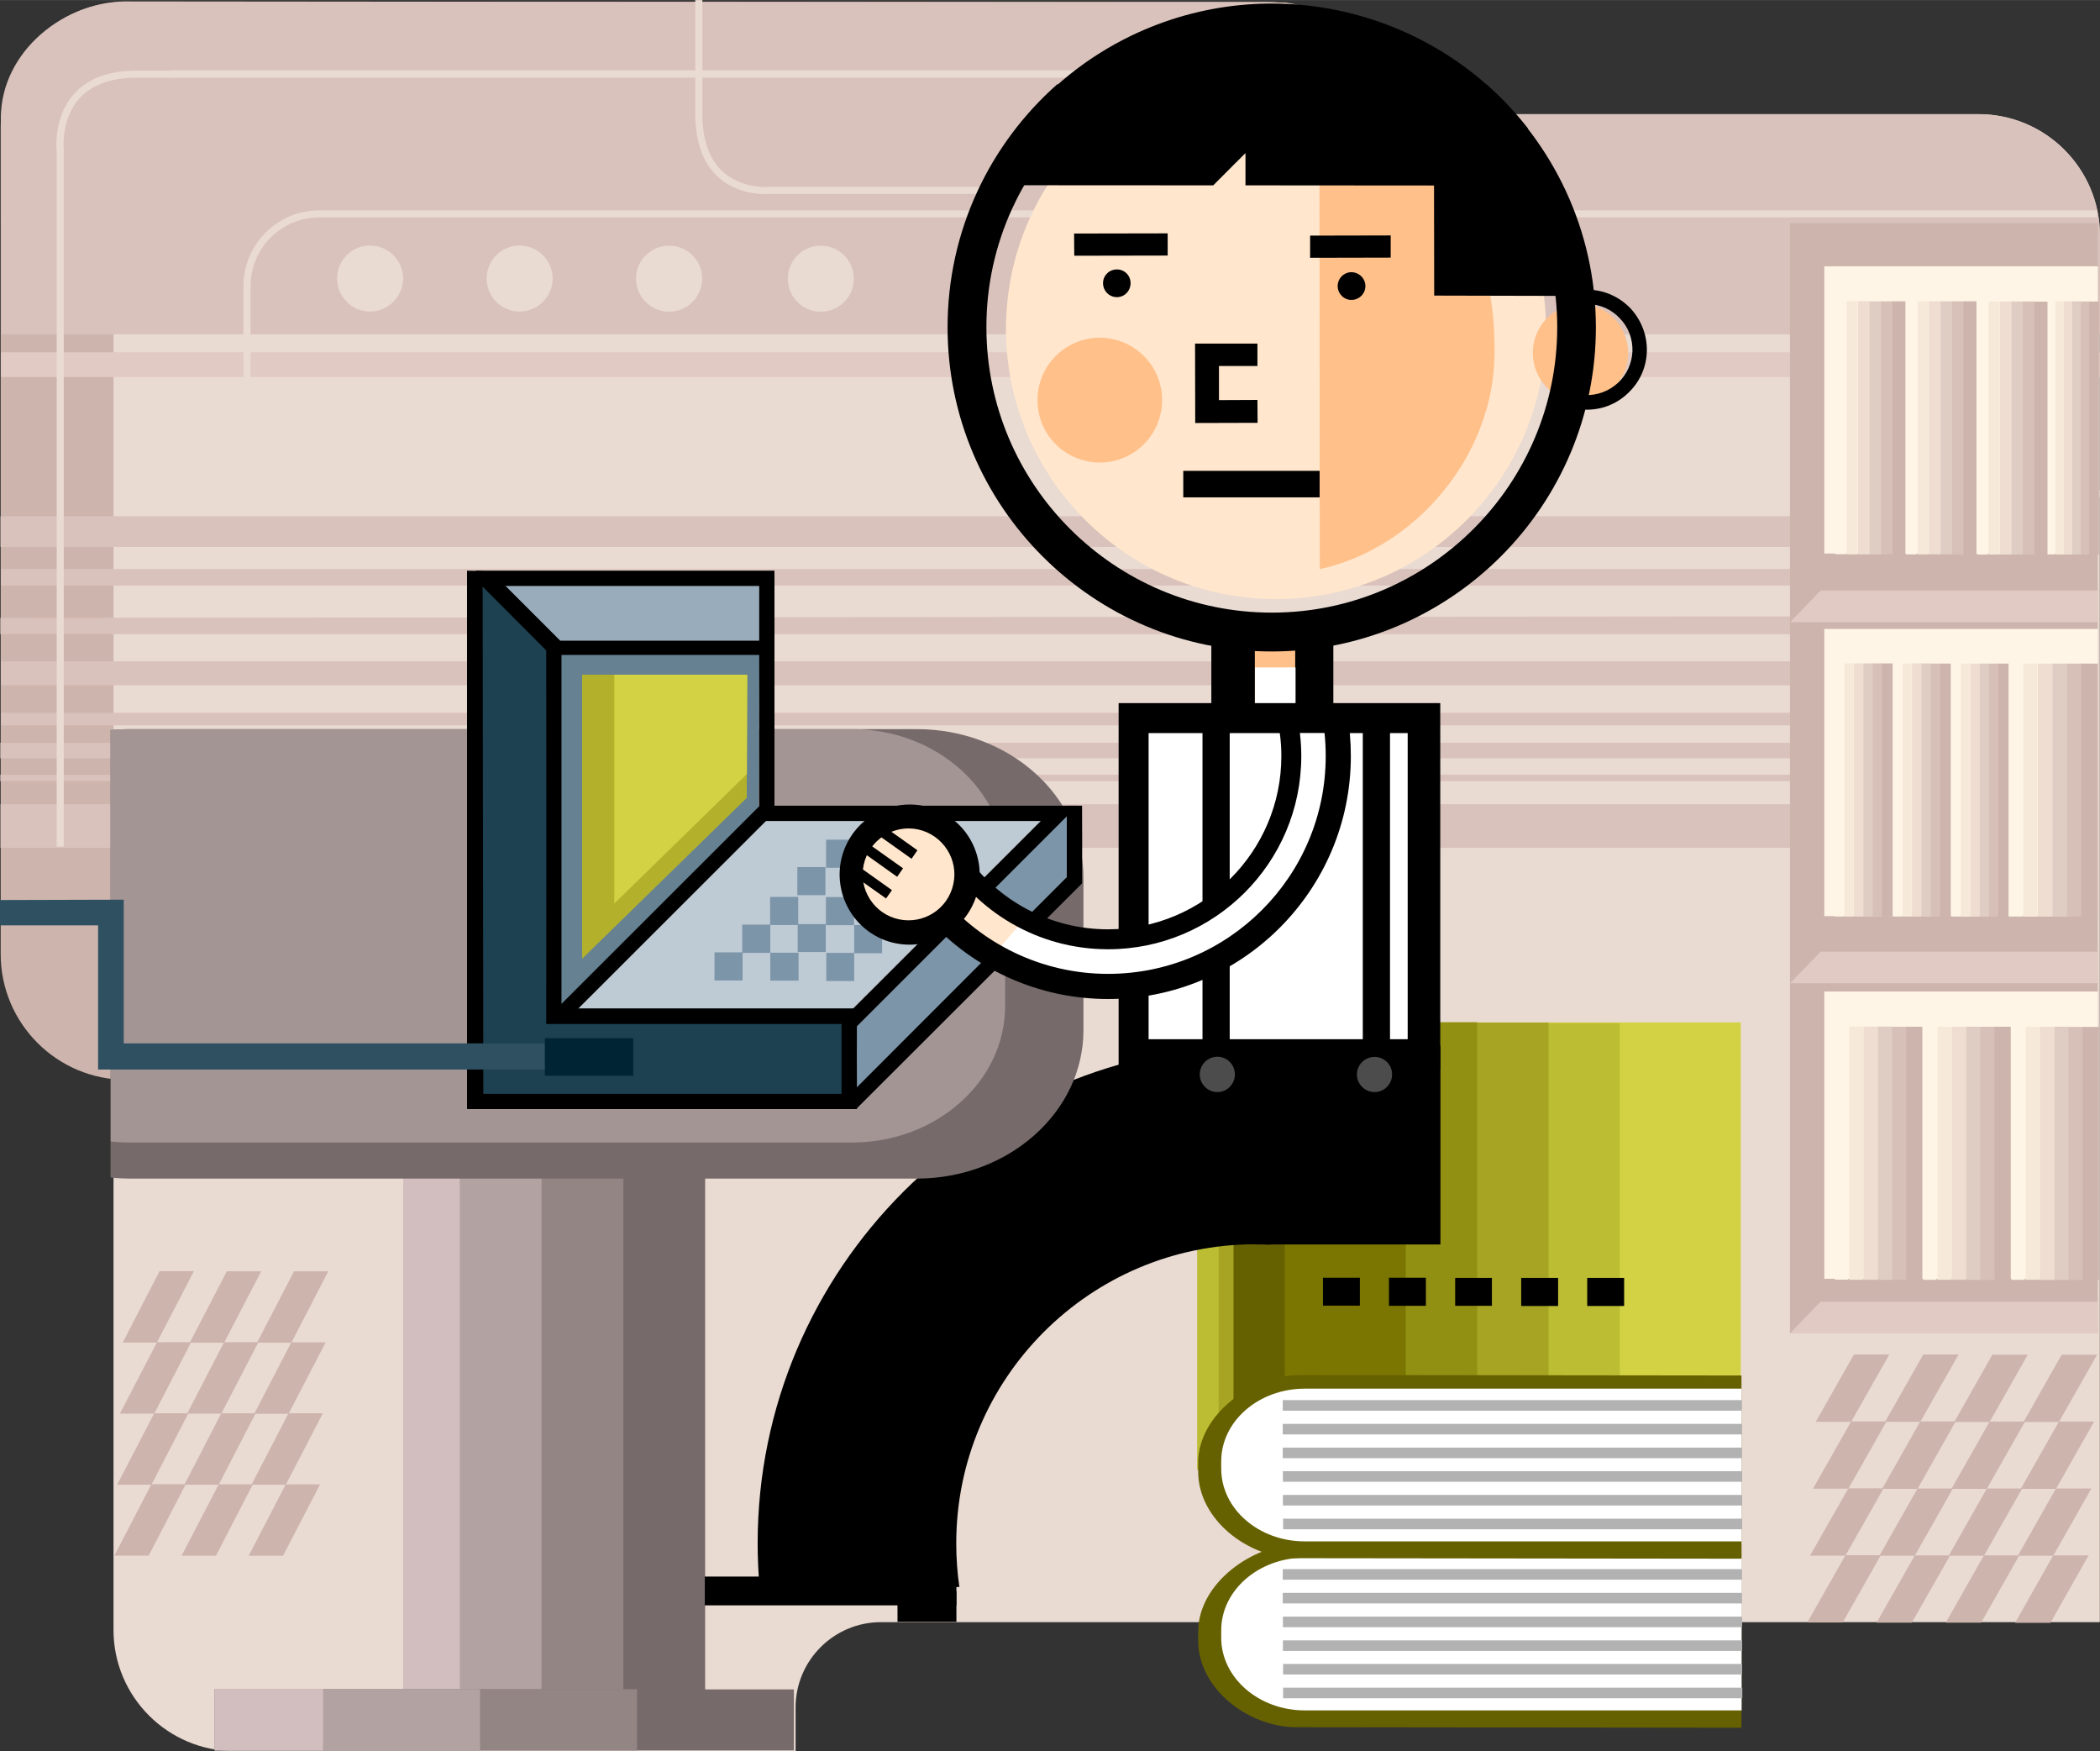 <?xml version="1.0" encoding="UTF-8"?>
<!DOCTYPE svg PUBLIC "-//W3C//DTD SVG 1.1//EN" "http://www.w3.org/Graphics/SVG/1.1/DTD/svg11.dtd">
<!-- Creator: CorelDRAW -->
<svg xmlns="http://www.w3.org/2000/svg" xml:space="preserve" width="121.179mm" height="101.025mm" version="1.1" style="shape-rendering:geometricPrecision; text-rendering:geometricPrecision; image-rendering:optimizeQuality; fill-rule:evenodd; clip-rule:evenodd"
viewBox="0 0 12118 10102"
 xmlns:xlink="http://www.w3.org/1999/xlink">
 <rect x="0" y="0" width="12118" height="10102" fill="#333333" stroke="none"/>
 <defs>
  <style type="text/css">
   <![CDATA[
    .fil3 {fill:#BDBD34;fill-rule:nonzero}
    .fil2 {fill:#D2D244;fill-rule:nonzero}
    .fil5 {fill:#929013;fill-rule:nonzero}
    .fil4 {fill:#A6A422;fill-rule:nonzero}
    .fil30 {fill:#B3B12C;fill-rule:nonzero}
    .fil7 {fill:#666100;fill-rule:nonzero}
    .fil6 {fill:#7B7601;fill-rule:nonzero}
    .fil19 {fill:#FFF5E6;fill-rule:nonzero}
    .fil15 {fill:#766A6A;fill-rule:nonzero}
    .fil24 {fill:#A49595;fill-rule:nonzero}
    .fil16 {fill:#948585;fill-rule:nonzero}
    .fil17 {fill:#B3A2A2;fill-rule:nonzero}
    .fil18 {fill:#D2BEBE;fill-rule:nonzero}
    .fil14 {fill:#FFE6CC;fill-rule:nonzero}
    .fil13 {fill:#FFC08A;fill-rule:nonzero}
    .fil20 {fill:#F6E9DA;fill-rule:nonzero}
    .fil21 {fill:#EEDDD0;fill-rule:nonzero}
    .fil1 {fill:#E9DAD2;fill-rule:nonzero}
    .fil22 {fill:#DFCDC3;fill-rule:nonzero}
    .fil8 {fill:#E1CAC3;fill-rule:nonzero}
    .fil9 {fill:#D9C2BB;fill-rule:nonzero}
    .fil23 {fill:#D7C0B8;fill-rule:nonzero}
    .fil0 {fill:#CDB4AC;fill-rule:nonzero}
    .fil25 {fill:#BECAD4;fill-rule:nonzero}
    .fil28 {fill:#98ACBB;fill-rule:nonzero}
    .fil26 {fill:#658192;fill-rule:nonzero}
    .fil27 {fill:#7C95A9;fill-rule:nonzero}
    .fil29 {fill:#1D4150;fill-rule:nonzero}
    .fil31 {fill:#2E5061;fill-rule:nonzero}
    .fil32 {fill:#002433;fill-rule:nonzero}
    .fil12 {fill:black;fill-rule:nonzero}
    .fil33 {fill:#4C4C4C;fill-rule:nonzero}
    .fil11 {fill:#B2B2B2;fill-rule:nonzero}
    .fil10 {fill:white;fill-rule:nonzero}
   ]]>
  </style>
 </defs>
 <g id="Layer_x0020_1">
  <g id="vc099598.ai">
   <g>
    <path class="fil0" d="M729 6229l6576 0c399,0 725,-325 725,-725l0 -4770c0,-399 -326,-724 -725,-724l-6576 0c-400,0 -725,325 -725,724l0 4770c0,400 325,725 725,725z"/>
    <path class="fil1" d="M1355 10102c-386,0 -700,-313 -700,-699l0 -8046c0,-385 314,-699 700,-699l10062 0c386,0 700,314 700,699 0,0 0,7355 0,8001 -1803,0 -7034,0 -7034,0 -271,0 -492,221 -492,492 0,0 0,216 0,252l-3236 0z"/>
    <polygon class="fil2" points="7071,8466 10045,8466 10045,5898 7071,5898 "/>
    <polygon class="fil3" points="6908,8480 9347,8480 9347,5902 6908,5902 "/>
    <polygon class="fil4" points="7032,8487 8936,8487 8936,5899 7032,5899 "/>
    <polygon class="fil5" points="7156,8495 8524,8495 8524,5897 7156,5897 "/>
    <polygon class="fil6" points="7281,8503 8112,8503 8112,5895 7281,5895 "/>
    <polygon class="fil7" points="7118,8517 7414,8517 7414,5898 7118,5898 "/>
    <polygon class="fil0" points="10478,8202 10682,8202 10902,7814 10698,7814 "/>
    <polygon class="fil0" points="10462,8588 10666,8588 10886,8200 10682,8200 "/>
    <polygon class="fil0" points="10445,8974 10649,8974 10869,8586 10666,8586 "/>
    <polygon class="fil0" points="10429,9360 10633,9360 10853,8972 10649,8972 "/>
    <polygon class="fil0" points="10878,8202 11081,8202 11302,7814 11098,7814 "/>
    <polygon class="fil0" points="10861,8589 11065,8589 11285,8200 11081,8200 "/>
    <polygon class="fil0" points="10845,8975 11049,8975 11269,8587 11065,8587 "/>
    <polygon class="fil0" points="10829,9361 11032,9361 11253,8973 11049,8973 "/>
    <polygon class="fil0" points="11277,8203 11481,8203 11701,7815 11497,7815 "/>
    <polygon class="fil0" points="11261,8589 11465,8589 11685,8201 11481,8201 "/>
    <polygon class="fil0" points="11245,8975 11448,8975 11669,8587 11465,8587 "/>
    <polygon class="fil0" points="11228,9361 11432,9361 11652,8973 11448,8973 "/>
    <polygon class="fil0" points="11677,8203 11881,8203 12101,7815 11897,7815 "/>
    <polygon class="fil0" points="11661,8589 11864,8589 12084,8201 11881,8201 "/>
    <polygon class="fil0" points="11644,8975 11848,8975 12068,8587 11864,8587 "/>
    <polygon class="fil8" points="5,2175 12117,2175 12117,2032 5,2032 "/>
    <polygon class="fil0" points="11628,9362 11832,9362 12052,8973 11848,8973 "/>
    <polygon class="fil9" points="3,4891 3,4639 11480,4639 11477,4891 "/>
    <polygon class="fil9" points="2,4506 2,4469 11477,4469 11477,4506 "/>
    <polygon class="fil9" points="2,4374 2,4285 11483,4285 11481,4374 "/>
    <polygon class="fil9" points="5,4184 5,4112 11480,4112 11480,4184 "/>
    <polygon class="fil9" points="5,3953 5,3815 11480,3815 11480,3953 "/>
    <polygon class="fil9" points="2,3658 2,3564 11480,3555 11481,3658 "/>
    <polygon class="fil9" points="5,3378 5,3283 11478,3282 11478,3378 "/>
    <polygon class="fil9" points="3,3155 3,2978 11463,2978 11463,3155 "/>
    <path class="fil9" d="M12118 1358c0,0 0,213 0,570l-12110 0 -3 -1248c0,-380 366,-684 752,-672l6662 6c514,79 617,551 602,645l3397 0c386,0 700,314 700,699z"/>
    <path class="fil1" d="M1842 2826c-219,0 -396,-177 -396,-395l0 -781c0,-218 177,-396 396,-396l10260 0 0 -41 -10260 0c-241,0 -437,196 -437,437l0 781c0,241 196,436 437,436l10274 0 0 -41 -10274 0z"/>
    <polygon class="fil0" points="10329,7692 12105,7692 12105,1287 10329,1287 "/>
    <path class="fil7" d="M7481 9964c-278,0 -567,-222 -567,-500l0 -51c0,-277 311,-506 589,-506 0,0 2275,3 2546,3 0,332 0,737 0,1057 -271,0 -2568,-3 -2568,-3z"/>
    <path class="fil10" d="M7529 9867c-265,0 -482,-188 -482,-419l0 -43c0,-231 217,-419 482,-419 0,0 2261,0 2521,0 0,277 0,614 0,881 -260,0 -2521,0 -2521,0z"/>
    <polygon class="fil11" points="7402,9113 10052,9113 10052,9052 7402,9052 "/>
    <polygon class="fil11" points="7402,9250 10052,9250 10052,9189 7402,9189 "/>
    <polygon class="fil11" points="7403,9387 10053,9387 10053,9326 7403,9326 "/>
    <polygon class="fil11" points="7403,9524 10053,9524 10053,9463 7403,9463 "/>
    <polygon class="fil11" points="7404,9660 10053,9660 10053,9599 7404,9599 "/>
    <polygon class="fil11" points="7404,9797 10054,9797 10054,9736 7404,9736 "/>
    <polygon class="fil1" points="988,448 7917,448 7917,405 988,405 "/>
    <path class="fil1" d="M789 407c-161,0 -283,45 -363,136 -117,132 -101,312 -99,328l0 4013 41 0 0 -4014 0 -1 0 -2c0,-1 -19,-176 89,-298 72,-80 184,-121 332,-121l215 0 0 -41 -215 0z"/>
    <path class="fil1" d="M4012 656c0,165 46,289 136,369 127,111 293,95 309,93l1268 0 0 -41 -1269 0 -2 0 -1 0c-2,1 -162,19 -278,-83 -81,-72 -122,-185 -122,-338l0 -656 -41 0 0 656z"/>
    <polygon class="fil12" points="6990,4075 7694,4075 7694,3572 6990,3572 "/>
    <polygon class="fil13" points="7241,4074 7474,4074 7474,3571 7241,3571 "/>
    <path class="fil14" d="M7365 3456c859,-1 1557,-701 1556,-1560 -1,-859 -701,-1557 -1560,-1556 -859,1 -1557,701 -1556,1560 1,859 701,1557 1560,1556z"/>
    <path class="fil13" d="M8624 2050c12,-674 -300,-1025 -425,-1162l-585 1c0,588 2,1854 2,2394 551,-121 999,-648 1008,-1233z"/>
    <path class="fil12" d="M7798 1730c45,0 81,-36 81,-80 0,-44 -37,-80 -81,-80 -43,0 -79,36 -79,80 0,44 36,80 79,80z"/>
    <polygon class="fil12" points="7256,2307 7034,2308 7034,2111 7256,2111 7256,1982 6896,1982 6897,2440 7257,2439 "/>
    <polygon class="fil12" points="6199,1475 6738,1474 6738,1346 6198,1347 "/>
    <polygon class="fil10" points="7242,4108 7476,4108 7476,3850 7242,3850 "/>
    <polygon class="fil12" points="7560,1359 7560,1487 8025,1486 8025,1358 "/>
    <path class="fil13" d="M6347 2668c-199,0 -360,-160 -360,-359 -1,-199 160,-360 358,-361 199,0 361,161 361,360 0,198 -161,360 -359,360z"/>
    <path class="fil12" d="M6445 1714c44,0 79,-36 79,-81 0,-44 -35,-79 -79,-79 -45,0 -80,36 -80,79 0,45 36,81 80,81z"/>
    <path class="fil13" d="M9120 2317c-151,0 -275,-126 -275,-281 0,-155 123,-282 275,-282 151,0 275,126 275,282 0,155 -123,281 -275,281z"/>
    <path class="fil12" d="M9410 1780c-64,-67 -149,-106 -242,-109l-2 83c70,2 135,32 183,84 48,50 73,117 71,188 -3,70 -32,134 -83,182 -52,48 -119,73 -188,71 -10,0 -24,-1 -33,-3l-13 83c13,2 30,4 42,4 93,3 181,-30 248,-94 68,-63 107,-148 110,-241 3,-92 -31,-180 -93,-248z"/>
    <path class="fil12" d="M5692 1889c1,909 741,1646 1649,1645 908,-1 1646,-741 1645,-1649 -1,-474 -204,-903 -527,-1203 38,-65 76,-132 114,-199 389,343 635,844 636,1402 2,1032 -837,1872 -1868,1873 -1031,2 -1872,-836 -1873,-1868 -1,-559 245,-1062 634,-1405 46,56 93,114 142,173 -339,302 -553,743 -552,1231z"/>
    <polygon class="fil12" points="8275,1057 8954,1040 9131,1707 8276,1705 "/>
    <path class="fil12" d="M6116 790c-83,-28 -161,-55 -228,-77 168,-208 383,-383 639,-507 808,-389 1760,-146 2290,535 -85,11 -173,25 -262,37 -479,-522 -1261,-693 -1931,-370 -198,96 -369,227 -508,382z"/>
    <polygon class="fil15" points="2327,10062 4069,10062 4069,5758 2327,5758 "/>
    <polygon class="fil16" points="2327,10062 3597,10062 3597,6082 2327,6082 "/>
    <polygon class="fil17" points="2327,10061 3125,10061 3125,6405 2327,6405 "/>
    <polygon class="fil18" points="2327,10061 2653,10061 2653,6728 2327,6728 "/>
    <polygon class="fil12" points="6455,6171 8311,6171 8311,4056 6455,4056 "/>
    <polygon class="fil10" points="6628,5995 8123,5995 8123,4229 6628,4229 "/>
    <polygon class="fil12" points="7243,7179 8312,7179 8312,6032 7243,6032 "/>
    <path class="fil12" d="M7243 6032c29,0 58,0 87,2 0,355 0,755 0,1146 -29,-1 -58,-2 -87,-2 -952,0 -1725,774 -1725,1725 0,85 6,170 18,252 -411,0 -824,0 -1153,0 -7,-83 -11,-167 -11,-252 0,-1583 1288,-2871 2871,-2871z"/>
    <polygon class="fil15" points="1240,10098 4581,10098 4581,9746 1240,9746 "/>
    <polygon class="fil16" points="1239,10098 3676,10098 3676,9745 1239,9745 "/>
    <polygon class="fil17" points="1239,10098 2770,10098 2770,9744 1239,9744 "/>
    <polygon class="fil18" points="1239,10098 1864,10098 1864,9743 1239,9743 "/>
    <polygon class="fil12" points="4067,9261 5519,9261 5519,9095 4067,9095 "/>
    <polygon class="fil12" points="5179,9356 5519,9356 5519,9180 5179,9180 "/>
    <polygon class="fil12" points="6939,6095 7096,6095 7096,4178 6939,4178 "/>
    <path class="fil15" d="M751 6799c-38,0 -76,-2 -113,-6 0,-783 0,-1751 0,-2582 37,-3 75,-5 113,-5l4539 0c530,0 962,384 962,856l0 881c0,472 -432,856 -962,856l-4539 0z"/>
    <path class="fil7" d="M7481 8989c-278,0 -567,-222 -567,-500l0 -51c0,-277 311,-506 588,-506 0,0 2275,3 2547,3 0,332 0,737 0,1057 -272,0 -2568,-3 -2568,-3z"/>
    <path class="fil10" d="M7529 8892c-266,0 -482,-188 -482,-419l0 -43c0,-231 216,-419 482,-419 0,0 2260,0 2520,0 0,277 0,614 0,881 -260,0 -2520,0 -2520,0z"/>
    <polygon class="fil11" points="7402,8138 10051,8138 10051,8077 7402,8077 "/>
    <polygon class="fil11" points="7402,8275 10052,8275 10052,8214 7402,8214 "/>
    <polygon class="fil11" points="7402,8412 10052,8412 10052,8351 7402,8351 "/>
    <polygon class="fil11" points="7403,8548 10053,8548 10053,8487 7403,8487 "/>
    <polygon class="fil11" points="7403,8685 10053,8685 10053,8624 7403,8624 "/>
    <polygon class="fil11" points="7404,8822 10053,8822 10053,8761 7404,8761 "/>
    <polygon class="fil19" points="10527,7377 12106,7377 12106,5720 10527,5720 "/>
    <polygon class="fil19" points="10527,5285 12106,5285 12106,3628 10527,3628 "/>
    <polygon class="fil19" points="10527,3193 12106,3193 12106,1536 10527,1536 "/>
    <polygon class="fil19" points="10589,7382 10665,7382 10665,5922 10589,5922 "/>
    <polygon class="fil20" points="10671,7383 10751,7383 10751,5922 10671,5922 "/>
    <polygon class="fil21" points="10753,7383 10836,7383 10836,5922 10753,5922 "/>
    <polygon class="fil22" points="10836,7383 10922,7383 10922,5922 10836,5922 "/>
    <polygon class="fil23" points="10918,7383 11008,7383 11008,5923 10918,5923 "/>
    <polygon class="fil0" points="11000,7383 11093,7383 11093,5923 11000,5923 "/>
    <polygon class="fil19" points="11098,7383 11174,7383 11174,5922 11098,5922 "/>
    <polygon class="fil20" points="11180,7383 11260,7383 11260,5923 11180,5923 "/>
    <polygon class="fil21" points="11262,7383 11345,7383 11345,5923 11262,5923 "/>
    <polygon class="fil22" points="11345,7383 11431,7383 11431,5923 11345,5923 "/>
    <polygon class="fil23" points="11427,7384 11517,7384 11517,5923 11427,5923 "/>
    <polygon class="fil0" points="11509,7384 11603,7384 11603,5923 11509,5923 "/>
    <polygon class="fil19" points="11607,7383 11683,7383 11683,5923 11607,5923 "/>
    <polygon class="fil20" points="11689,7383 11769,7383 11769,5923 11689,5923 "/>
    <polygon class="fil21" points="11771,7384 11854,7384 11854,5923 11771,5923 "/>
    <polygon class="fil22" points="11854,7384 11940,7384 11940,5923 11854,5923 "/>
    <polygon class="fil23" points="11936,7384 12026,7384 12026,5924 11936,5924 "/>
    <polygon class="fil0" points="12018,7384 12112,7384 12112,5924 12018,5924 "/>
    <polygon class="fil19" points="10589,5287 10639,5287 10639,3826 10589,3826 "/>
    <polygon class="fil20" points="10643,5287 10696,5287 10696,3827 10643,3827 "/>
    <polygon class="fil21" points="10698,5287 10752,5287 10752,3827 10698,3827 "/>
    <polygon class="fil22" points="10752,5287 10809,5287 10809,3827 10752,3827 "/>
    <polygon class="fil23" points="10806,5287 10865,5287 10865,3827 10806,3827 "/>
    <polygon class="fil0" points="10860,5287 10922,5287 10922,3827 10860,3827 "/>
    <polygon class="fil19" points="10924,5287 10975,5287 10975,3827 10924,3827 "/>
    <polygon class="fil20" points="10979,5287 11031,5287 11031,3827 10979,3827 "/>
    <polygon class="fil21" points="11033,5287 11088,5287 11088,3827 11033,3827 "/>
    <polygon class="fil22" points="11087,5287 11144,5287 11144,3827 11087,3827 "/>
    <polygon class="fil23" points="11141,5288 11201,5288 11201,3828 11141,3828 "/>
    <polygon class="fil0" points="11196,5288 11257,5288 11257,3828 11196,3828 "/>
    <polygon class="fil19" points="11260,5287 11310,5287 11310,3827 11260,3827 "/>
    <polygon class="fil20" points="11314,5288 11367,5288 11367,3828 11314,3828 "/>
    <polygon class="fil21" points="11369,5288 11423,5288 11423,3828 11369,3828 "/>
    <polygon class="fil22" points="11423,5288 11479,5288 11479,3828 11423,3828 "/>
    <polygon class="fil23" points="11477,5288 11536,5288 11536,3828 11477,3828 "/>
    <polygon class="fil0" points="11531,5288 11592,5288 11592,3828 11531,3828 "/>
    <polygon class="fil19" points="10590,3197 10651,3197 10651,1737 10590,1737 "/>
    <polygon class="fil20" points="10656,3198 10720,3198 10720,1737 10656,1737 "/>
    <polygon class="fil21" points="10722,3198 10789,3198 10789,1737 10722,1737 "/>
    <polygon class="fil22" points="10788,3198 10857,3198 10857,1738 10788,1738 "/>
    <polygon class="fil23" points="10854,3198 10927,3198 10927,1738 10854,1738 "/>
    <polygon class="fil0" points="10921,3198 10995,3198 10995,1738 10921,1738 "/>
    <polygon class="fil19" points="10999,3198 11060,3198 11060,1737 10999,1737 "/>
    <polygon class="fil20" points="11065,3198 11129,3198 11129,1738 11065,1738 "/>
    <polygon class="fil21" points="11131,3198 11198,3198 11198,1738 11131,1738 "/>
    <polygon class="fil22" points="11198,3198 11267,3198 11267,1738 11198,1738 "/>
    <polygon class="fil23" points="11264,3199 11336,3199 11336,1738 11264,1738 "/>
    <polygon class="fil0" points="11330,3199 11405,3199 11405,1738 11330,1738 "/>
    <polygon class="fil19" points="11811,3198 11857,3198 11857,1738 11811,1738 "/>
    <polygon class="fil20" points="11860,3199 11908,3199 11908,1738 11860,1738 "/>
    <polygon class="fil21" points="11909,3199 11958,3199 11958,1738 11909,1738 "/>
    <polygon class="fil22" points="11958,3199 12010,3199 12010,1738 11958,1738 "/>
    <polygon class="fil23" points="12007,3199 12060,3199 12060,1739 12007,1739 "/>
    <polygon class="fil0" points="12056,3199 12112,3199 12112,1739 12056,1739 "/>
    <polygon class="fil19" points="11409,3199 11470,3199 11470,1738 11409,1738 "/>
    <polygon class="fil20" points="11475,3199 11539,3199 11539,1739 11475,1739 "/>
    <polygon class="fil21" points="11541,3199 11608,3199 11608,1739 11541,1739 "/>
    <polygon class="fil22" points="11607,3199 11677,3199 11677,1739 11607,1739 "/>
    <polygon class="fil23" points="11673,3199 11746,3199 11746,1739 11673,1739 "/>
    <polygon class="fil0" points="11740,3200 11815,3200 11815,1740 11740,1740 "/>
    <polygon class="fil12" points="7634,7532 7847,7532 7847,7371 7634,7371 "/>
    <polygon class="fil12" points="8015,7533 8228,7533 8228,7371 8015,7371 "/>
    <polygon class="fil12" points="8397,7533 8609,7533 8609,7372 8397,7372 "/>
    <polygon class="fil12" points="8778,7534 8991,7534 8991,7372 8778,7372 "/>
    <polygon class="fil12" points="9159,7534 9372,7534 9372,7372 9159,7372 "/>
    <polygon class="fil0" points="708,7745 905,7745 1119,7333 921,7333 "/>
    <polygon class="fil0" points="692,8155 890,8155 1103,7743 906,7743 "/>
    <polygon class="fil0" points="676,8565 874,8565 1087,8153 890,8153 "/>
    <polygon class="fil0" points="660,8974 858,8974 1072,8562 874,8562 "/>
    <polygon class="fil0" points="1095,7746 1293,7746 1507,7334 1309,7334 "/>
    <polygon class="fil0" points="1080,8155 1277,8155 1491,7743 1293,7743 "/>
    <polygon class="fil0" points="1064,8565 1262,8565 1475,8153 1277,8153 "/>
    <polygon class="fil0" points="1048,8975 1246,8975 1459,8563 1262,8563 "/>
    <polygon class="fil0" points="1483,7746 1681,7746 1894,7334 1697,7334 "/>
    <polygon class="fil0" points="1467,8156 1665,8156 1879,7744 1681,7744 "/>
    <polygon class="fil0" points="1451,8565 1649,8565 1863,8153 1665,8153 "/>
    <polygon class="fil0" points="1435,8975 1633,8975 1847,8563 1649,8563 "/>
    <polygon class="fil19" points="11591,5287 11669,5287 11669,3827 11591,3827 "/>
    <polygon class="fil20" points="11675,5288 11756,5288 11756,3828 11675,3828 "/>
    <polygon class="fil21" points="11759,5288 11843,5288 11843,3828 11759,3828 "/>
    <polygon class="fil22" points="11843,5288 11931,5288 11931,3828 11843,3828 "/>
    <polygon class="fil23" points="11927,5288 12018,5288 12018,3828 11927,3828 "/>
    <polygon class="fil0" points="12011,5288 12106,5288 12106,3828 12011,3828 "/>
    <polygon class="fil8" points="10329,7692 10505,7509 12104,7509 12104,7692 "/>
    <polygon class="fil8" points="10329,5672 10506,5490 12105,5490 12105,5672 "/>
    <polygon class="fil8" points="10330,3589 10506,3406 12105,3406 12105,3589 "/>
    <path class="fil24" d="M742 6591c-35,0 -70,-2 -103,-6 0,-720 0,-1610 0,-2374 33,-3 68,-5 103,-5l4174 0c487,0 884,353 884,787l0 811c0,434 -397,787 -884,787l-4174 0z"/>
    <path class="fil25" d="M4384 4701c408,0 1199,0 1710,0 -319,372 -995,1161 -995,1161l-1873 13c0,0 828,-789 1158,-1174z"/>
    <polygon class="fil26" points="3220,3585 3110,5988 4378,4725 4383,3558 "/>
    <polygon class="fil27" points="5085,4842 5085,5003 5248,5003 5248,4842 "/>
    <polygon class="fil27" points="5089,5176 5089,5338 5250,5338 5250,5176 "/>
    <polygon class="fil27" points="4929,5336 4929,5499 5090,5499 5090,5336 "/>
    <polygon class="fil27" points="4768,5497 4768,5659 4929,5659 4929,5497 "/>
    <polygon class="fil28" points="2854,3752 4427,3752 4427,3354 2790,3354 "/>
    <polygon class="fil27" points="4924,5003 4924,5165 5086,5165 5086,5003 "/>
    <polygon class="fil27" points="4766,5175 4766,5337 4928,5337 4928,5175 "/>
    <polygon class="fil27" points="4603,5331 4603,5492 4765,5492 4765,5331 "/>
    <polygon class="fil27" points="4445,5496 4445,5657 4608,5657 4608,5496 "/>
    <polygon class="fil27" points="4601,5002 4601,5164 4763,5164 4763,5002 "/>
    <polygon class="fil27" points="4444,5174 4444,5336 4606,5336 4606,5174 "/>
    <polygon class="fil27" points="4283,5334 4283,5497 4445,5497 4445,5334 "/>
    <polygon class="fil27" points="4123,5494 4123,5656 4285,5656 4285,5494 "/>
    <polygon class="fil29" points="3209,3739 3200,5818 4927,5818 4927,6322 2748,6322 2755,3316 "/>
    <polygon class="fil27" points="6186,4665 4933,5872 4933,6393 6199,5109 "/>
    <polygon class="fil12" points="2745,3380 2745,3292 4469,3292 4469,4668 4469,4687 4456,4700 3280,5875 3218,5813 4381,4651 4381,3380 "/>
    <polygon class="fil12" points="4400,4648 6112,4648 6217,4648 6142,4723 4946,5919 4884,5857 6006,4736 4400,4736 "/>
    <path class="fil12" d="M6156 5060l0 -412 88 0c1,149 1,300 0,448l-1301 1299 -76 -45 1289 -1290z"/>
    <polygon class="fil27" points="5250,5008 5250,5170 5412,5170 5412,5008 "/>
    <polygon class="fil27" points="4767,4844 4767,5006 4929,5006 4929,4844 "/>
    <path class="fil12" d="M2785 3294l4 3016 2067 0 0 -403c-567,0 -1135,0 -1704,0 1,-718 1,-1438 0,-2156l88 0 0 2067 1705 0c-1,178 -1,359 0,536l0 44 -45 0 -2205 0 0 -3106 90 2z"/>
    <polygon class="fil12" points="2755,3354 3178,3778 4414,3778 4414,3696 3233,3696 2877,3340 "/>
    <path class="fil30" d="M4312 3892c0,163 -3,510 -3,711l-950 928 0 -1639c0,0 748,0 953,0z"/>
    <path class="fil12" d="M8368 395l364 357 135 318c0,0 -855,0 -1680,-1 0,-79 0,-186 0,-186 0,0 -109,108 -186,186 -699,0 -1326,-1 -1326,-1 318,-580 940,-1008 1646,-1009l1047 336z"/>
    <polygon class="fil12" points="6828,2869 7615,2869 7615,2716 6828,2716 "/>
    <polygon class="fil10" points="5439,4935 5439,5215 5781,5536 6382,5697 6848,5621 7452,5212 7698,4686 7710,4230 7458,4230 7396,4677 7238,5029 6986,5218 6754,5360 6363,5432 5778,5240 "/>
    <polygon class="fil31" points="0,5192 0,5338 566,5338 566,6170 3457,6170 3457,6019 714,6019 714,5190 "/>
    <polygon class="fil32" points="3144,6206 3654,6206 3654,5989 3144,5989 "/>
    <polygon class="fil14" points="5896,5320 5698,5547 5506,5354 5607,5078 "/>
    <path class="fil2" d="M4312 3892c0,132 -2,411 -2,573l-765 747 0 -1320c0,0 602,0 767,0z"/>
    <path class="fil12" d="M6394 5763c-370,0 -708,-145 -959,-381 0,-71 0,-141 0,-210 231,272 575,446 959,446 693,0 1256,-563 1256,-1256 0,-85 -8,-168 -24,-248 50,0 99,0 147,0 15,81 22,163 22,248 0,773 -628,1401 -1401,1401z"/>
    <path class="fil12" d="M6394 5476c-405,0 -760,-217 -955,-541 46,0 93,0 137,0 181,258 480,426 818,426 551,0 1000,-448 1000,-999 0,-86 -11,-169 -32,-249 40,0 79,0 119,0 18,80 28,164 28,249 0,615 -500,1114 -1115,1114z"/>
    <polygon class="fil12" points="5333,4850 5369,4868 5445,4842 5453,4697 5415,4677 5350,4737 "/>
    <path class="fil12" d="M5441 5139c47,-97 14,-212 -73,-270 25,-50 63,-130 85,-173 181,105 253,335 159,527 -97,200 -340,283 -540,186 -200,-98 -284,-341 -186,-541 96,-197 332,-281 531,-191 -21,43 -60,122 -84,172 -104,-43 -225,1 -275,103 -52,105 -8,233 98,285 105,51 233,7 285,-98z"/>
    <path class="fil14" d="M5501 5101c32,-142 -59,-284 -202,-316 -142,-31 -284,60 -315,203 -31,142 59,284 202,315 143,31 284,-59 315,-202z"/>
    <polygon class="fil12" points="5147,5135 4925,4977 4891,5026 5113,5183 "/>
    <polygon class="fil12" points="5211,5009 4990,4852 4955,4900 5177,5058 "/>
    <polygon class="fil12" points="5294,4905 5073,4748 5039,4797 5260,4954 "/>
    <polygon class="fil12" points="7864,6095 8021,6095 8021,4178 7864,4178 "/>
    <path class="fil33" d="M7025 6300c56,0 101,-46 101,-102 0,-56 -45,-102 -101,-102 -56,0 -102,46 -102,102 0,56 46,102 102,102z"/>
    <path class="fil33" d="M7932 6300c56,0 101,-46 101,-102 0,-56 -45,-101 -101,-101 -56,0 -102,45 -102,101 0,56 46,102 102,102z"/>
    <path class="fil1" d="M2135 1797c105,0 191,-86 191,-191 0,-105 -86,-190 -191,-190 -105,0 -190,85 -190,190 0,105 85,191 190,191z"/>
    <path class="fil1" d="M2998 1797c105,0 191,-85 191,-190 0,-105 -86,-191 -191,-191 -105,0 -190,86 -190,191 0,105 85,190 190,190z"/>
    <path class="fil1" d="M3861 1798c105,0 191,-86 191,-191 0,-105 -86,-190 -191,-190 -105,0 -191,85 -191,190 0,105 86,191 191,191z"/>
    <path class="fil1" d="M4736 1798c106,0 191,-85 191,-190 0,-106 -85,-191 -191,-191 -105,0 -190,85 -190,191 0,105 85,190 190,190z"/>
   </g>
  </g>
 </g>
</svg>
